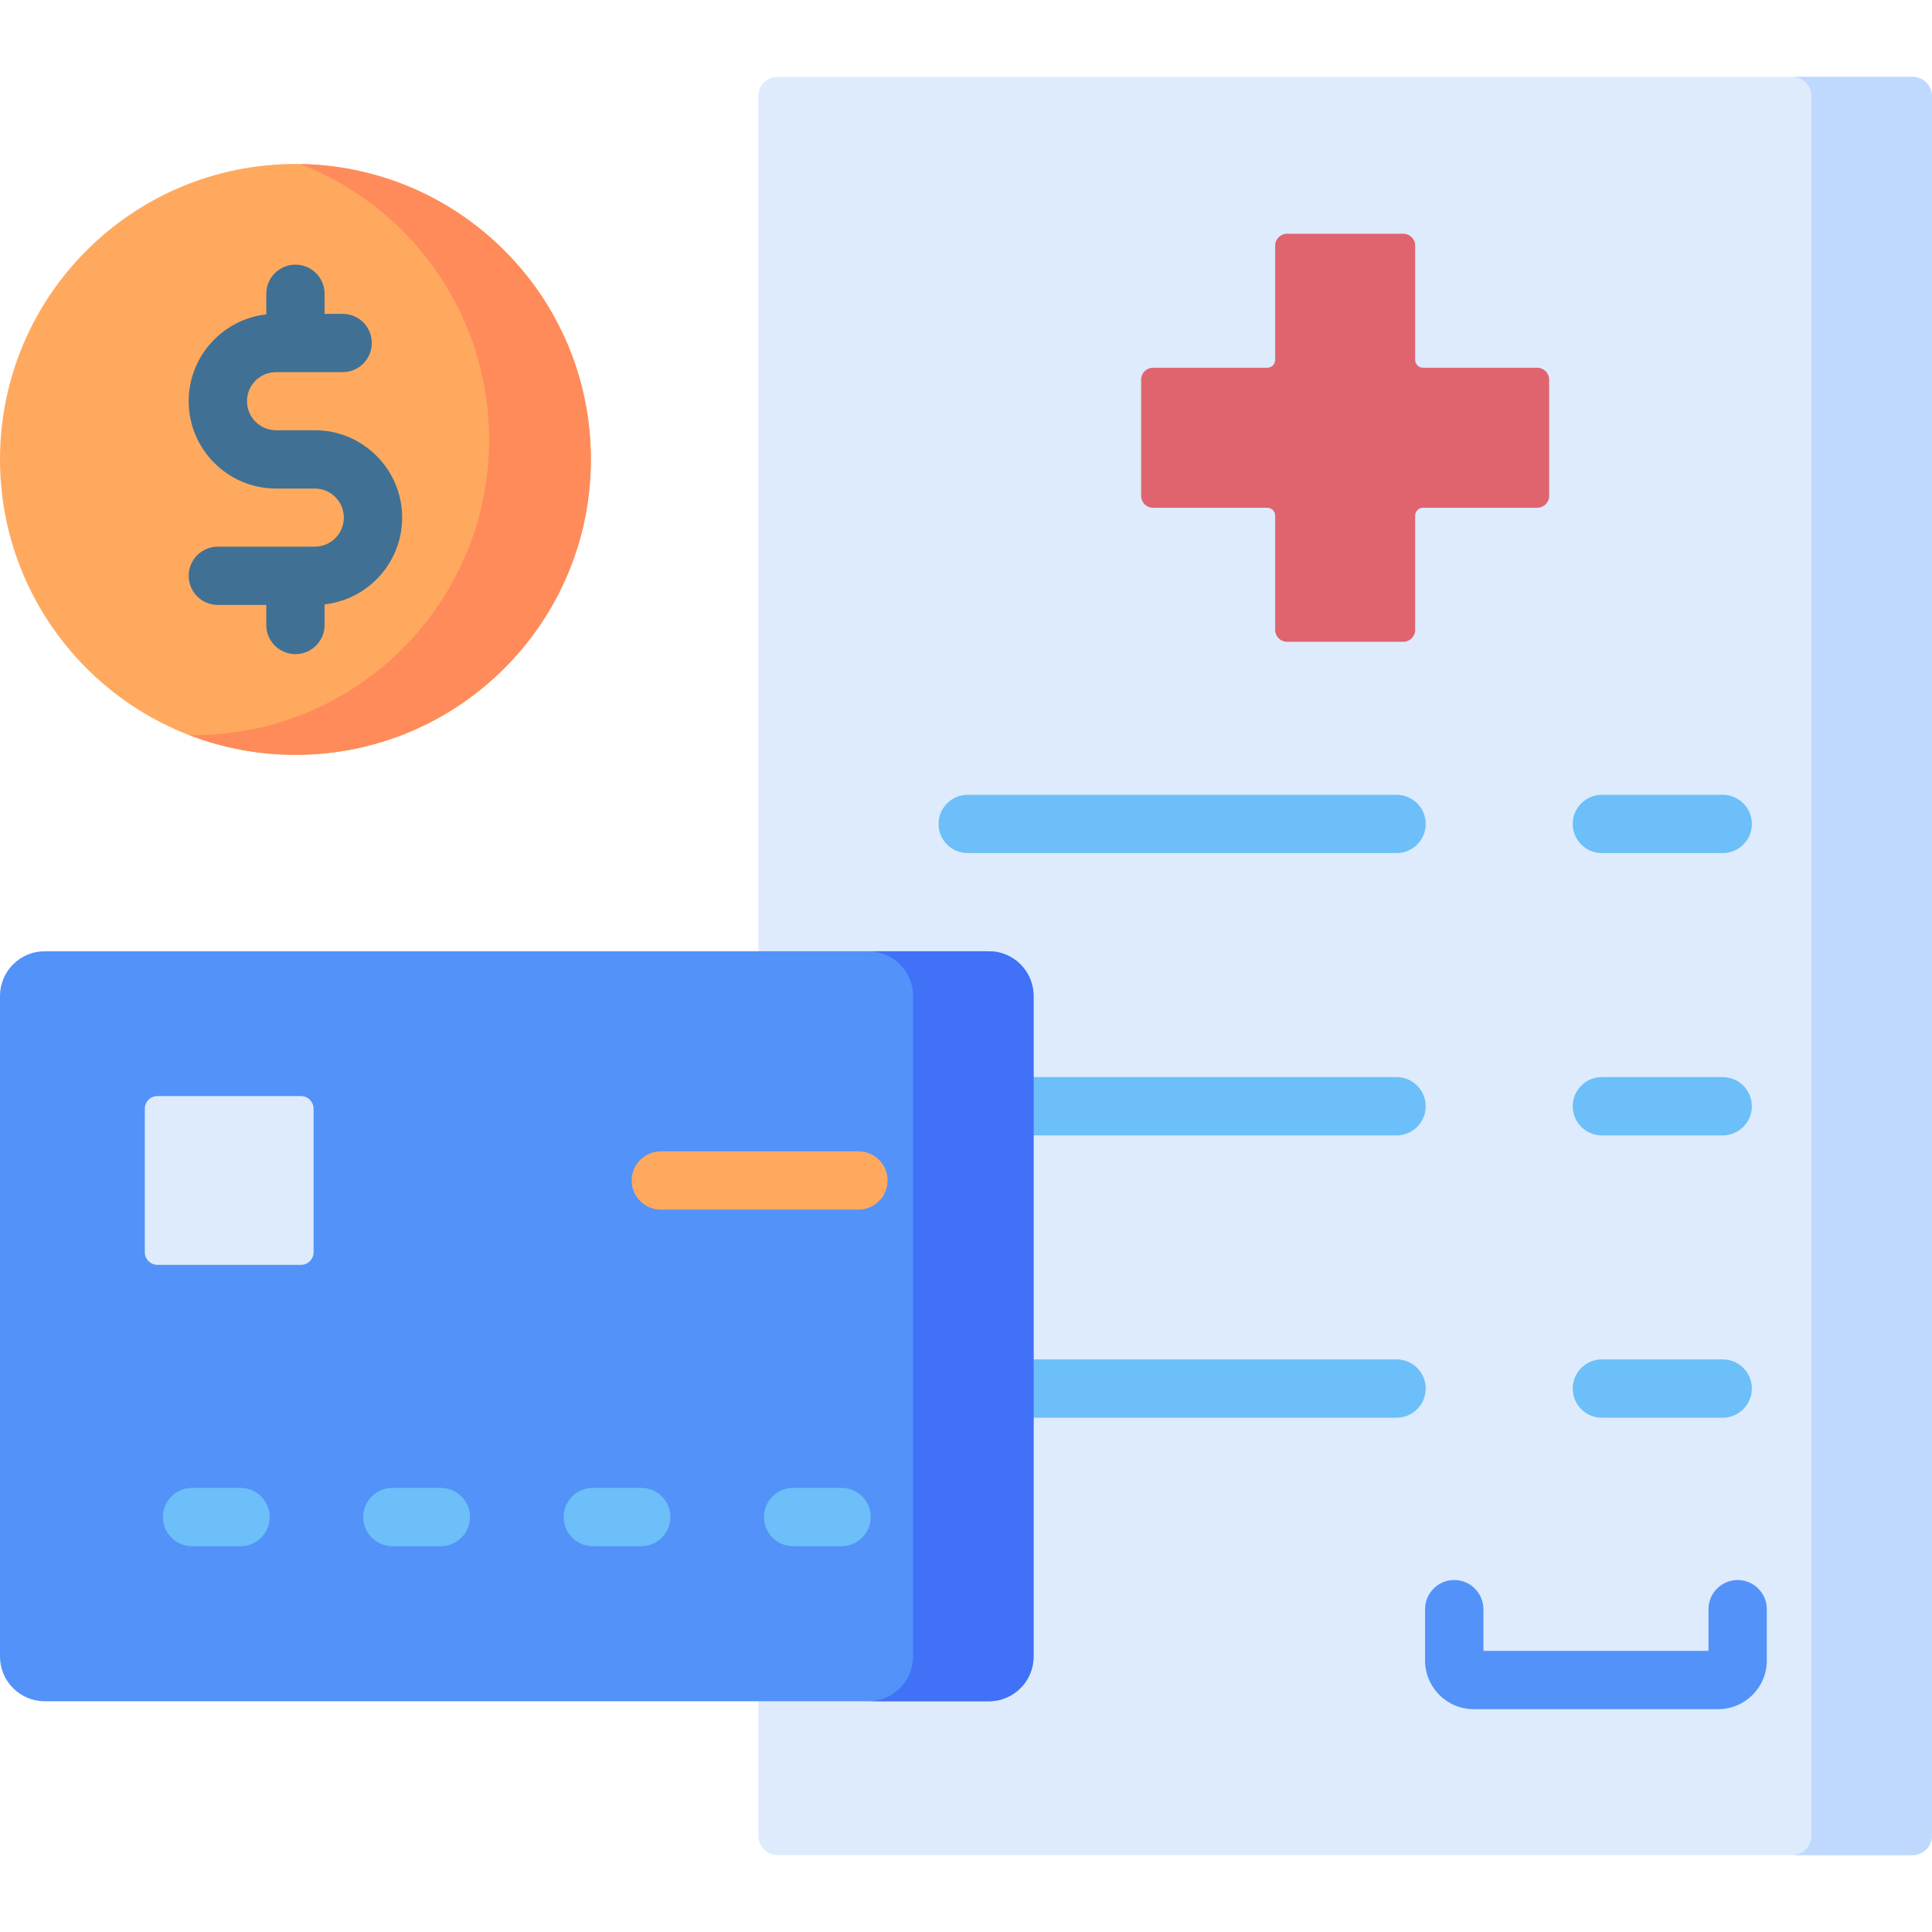 <svg width="77" height="77" viewBox="0 0 77 77" fill="none" xmlns="http://www.w3.org/2000/svg">
<path d="M76.225 73.937H30.999C30.571 73.937 30.224 73.59 30.224 73.162V3.838C30.224 3.41 30.571 3.063 30.999 3.063H76.225C76.653 3.063 77 3.41 77 3.838V73.162C77 73.59 76.653 73.937 76.225 73.937Z" fill="#DDEBFD"/>
<path d="M76.225 3.063H71.422C71.85 3.063 72.197 3.41 72.197 3.838V73.162C72.197 73.59 71.85 73.937 71.422 73.937H76.225C76.653 73.937 76.999 73.59 76.999 73.162V3.838C76.999 3.41 76.653 3.063 76.225 3.063Z" fill="#BED9FD"/>
<path d="M55.66 34H38.568C37.926 34 37.406 33.48 37.406 32.839C37.406 32.197 37.926 31.677 38.568 31.677H55.66C56.302 31.677 56.822 32.197 56.822 32.839C56.822 33.48 56.302 34 55.66 34Z" fill="#6CBFF8"/>
<path d="M68.658 34H63.844C63.202 34 62.682 33.48 62.682 32.839C62.682 32.197 63.202 31.677 63.844 31.677H68.658C69.3 31.677 69.82 32.197 69.82 32.839C69.82 33.48 69.3 34 68.658 34Z" fill="#6CBFF8"/>
<path d="M55.659 45.252H40.244C39.602 45.252 39.082 44.732 39.082 44.09C39.082 43.448 39.602 42.928 40.244 42.928H55.659C56.301 42.928 56.821 43.448 56.821 44.09C56.821 44.732 56.301 45.252 55.659 45.252Z" fill="#6CBFF8"/>
<path d="M55.659 56.503H40.244C39.602 56.503 39.082 55.983 39.082 55.341C39.082 54.699 39.602 54.179 40.244 54.179H55.659C56.301 54.179 56.821 54.699 56.821 55.341C56.821 55.983 56.301 56.503 55.659 56.503Z" fill="#6CBFF8"/>
<path d="M61.27 14.657H56.716C56.542 14.657 56.401 14.516 56.401 14.343V9.788C56.401 9.528 56.19 9.316 55.929 9.316H51.294C51.033 9.316 50.822 9.528 50.822 9.788V14.343C50.822 14.516 50.681 14.657 50.507 14.657H45.953C45.692 14.657 45.48 14.869 45.48 15.13V19.765C45.48 20.025 45.692 20.237 45.953 20.237H50.507C50.681 20.237 50.822 20.378 50.822 20.552V25.106C50.822 25.366 51.033 25.578 51.294 25.578H55.929C56.19 25.578 56.401 25.366 56.401 25.106V20.552C56.401 20.378 56.542 20.237 56.716 20.237H61.27C61.531 20.237 61.742 20.025 61.742 19.765V15.13C61.742 14.869 61.531 14.657 61.27 14.657Z" fill="#DF646E"/>
<path d="M0 39.694V66.023C0 67.006 0.797 67.803 1.78 67.803H39.413C40.396 67.803 41.193 67.006 41.193 66.023V39.694C41.193 38.711 40.396 37.913 39.413 37.913H1.78C0.797 37.913 0 38.711 0 39.694Z" fill="#5392F9"/>
<path d="M39.412 37.913H34.609C35.593 37.913 36.39 38.711 36.39 39.694V66.023C36.39 67.006 35.593 67.803 34.609 67.803H39.412C40.395 67.803 41.193 67.006 41.193 66.022V39.694C41.193 38.711 40.395 37.913 39.412 37.913Z" fill="#4071F7"/>
<path d="M5.771 44.189V49.907C5.771 50.185 5.997 50.411 6.276 50.411H11.994C12.272 50.411 12.498 50.185 12.498 49.907V44.189C12.498 43.91 12.272 43.684 11.994 43.684H6.276C5.997 43.684 5.771 43.91 5.771 44.189Z" fill="#DDEBFD"/>
<path d="M11.774 30.084C18.277 30.084 23.549 24.812 23.549 18.309C23.549 11.806 18.277 6.535 11.774 6.535C5.272 6.535 0 11.806 0 18.309C0 24.812 5.272 30.084 11.774 30.084Z" fill="#FFA95F"/>
<path d="M11.963 6.54C16.367 8.244 19.492 12.517 19.492 17.522C19.492 24.025 14.22 29.297 7.718 29.297C7.654 29.297 7.592 29.293 7.529 29.292C8.847 29.801 10.277 30.084 11.775 30.084C18.277 30.084 23.549 24.812 23.549 18.309C23.549 11.87 18.379 6.641 11.963 6.54Z" fill="#FF8B5A"/>
<path d="M68.658 45.251H63.844C63.202 45.251 62.682 44.731 62.682 44.09C62.682 43.448 63.202 42.928 63.844 42.928H68.658C69.3 42.928 69.82 43.448 69.82 44.09C69.82 44.731 69.3 45.251 68.658 45.251Z" fill="#6CBFF8"/>
<path d="M68.658 56.503H63.844C63.202 56.503 62.682 55.983 62.682 55.341C62.682 54.699 63.202 54.179 63.844 54.179H68.658C69.3 54.179 69.82 54.699 69.82 55.341C69.82 55.983 69.3 56.503 68.658 56.503Z" fill="#6CBFF8"/>
<path d="M9.586 61.624H7.654C7.012 61.624 6.492 61.104 6.492 60.462C6.492 59.82 7.012 59.3 7.654 59.3H9.586C10.228 59.3 10.748 59.82 10.748 60.462C10.748 61.104 10.228 61.624 9.586 61.624Z" fill="#6CBFF8"/>
<path d="M17.57 61.624H15.639C14.997 61.624 14.477 61.104 14.477 60.462C14.477 59.82 14.997 59.3 15.639 59.3H17.57C18.212 59.3 18.732 59.82 18.732 60.462C18.732 61.104 18.212 61.624 17.57 61.624Z" fill="#6CBFF8"/>
<path d="M25.557 61.624H23.625C22.983 61.624 22.463 61.104 22.463 60.462C22.463 59.82 22.983 59.3 23.625 59.3H25.557C26.198 59.3 26.718 59.82 26.718 60.462C26.718 61.104 26.198 61.624 25.557 61.624Z" fill="#6CBFF8"/>
<path d="M33.541 61.624H31.609C30.968 61.624 30.447 61.104 30.447 60.462C30.447 59.82 30.968 59.3 31.609 59.3H33.541C34.183 59.3 34.703 59.82 34.703 60.462C34.703 61.104 34.183 61.624 33.541 61.624Z" fill="#6CBFF8"/>
<path d="M34.213 48.21H26.338C25.696 48.21 25.176 47.69 25.176 47.048C25.176 46.406 25.696 45.886 26.338 45.886H34.213C34.855 45.886 35.375 46.406 35.375 47.048C35.375 47.69 34.855 48.21 34.213 48.21Z" fill="#FFA95F"/>
<path d="M16.028 20.629C16.028 18.709 14.466 17.147 12.546 17.147H11.001C10.363 17.147 9.844 16.628 9.844 15.99C9.844 15.351 10.363 14.832 11.001 14.832H13.656C14.297 14.832 14.818 14.312 14.818 13.67C14.818 13.028 14.297 12.508 13.656 12.508H12.936V11.709C12.936 11.067 12.416 10.547 11.774 10.547C11.132 10.547 10.612 11.067 10.612 11.709V12.53C8.875 12.724 7.52 14.201 7.52 15.989C7.52 17.909 9.081 19.471 11.001 19.471H12.547C13.185 19.471 13.704 19.991 13.704 20.629C13.704 21.267 13.185 21.787 12.547 21.787H8.682C8.04 21.787 7.52 22.307 7.52 22.948C7.52 23.59 8.04 24.11 8.682 24.11H10.612V24.91C10.612 25.551 11.132 26.071 11.774 26.071C12.416 26.071 12.936 25.551 12.936 24.91V24.088C14.673 23.894 16.028 22.417 16.028 20.629Z" fill="#407194"/>
<path d="M68.479 68.119H58.733C57.666 68.119 56.797 67.25 56.797 66.183V64.134C56.797 63.493 57.317 62.972 57.959 62.972C58.6 62.972 59.121 63.493 59.121 64.134V65.795H68.092V64.134C68.092 63.493 68.612 62.972 69.254 62.972C69.895 62.972 70.416 63.493 70.416 64.134V66.183C70.416 67.251 69.547 68.119 68.479 68.119Z" fill="#5392F9"/>
</svg>
